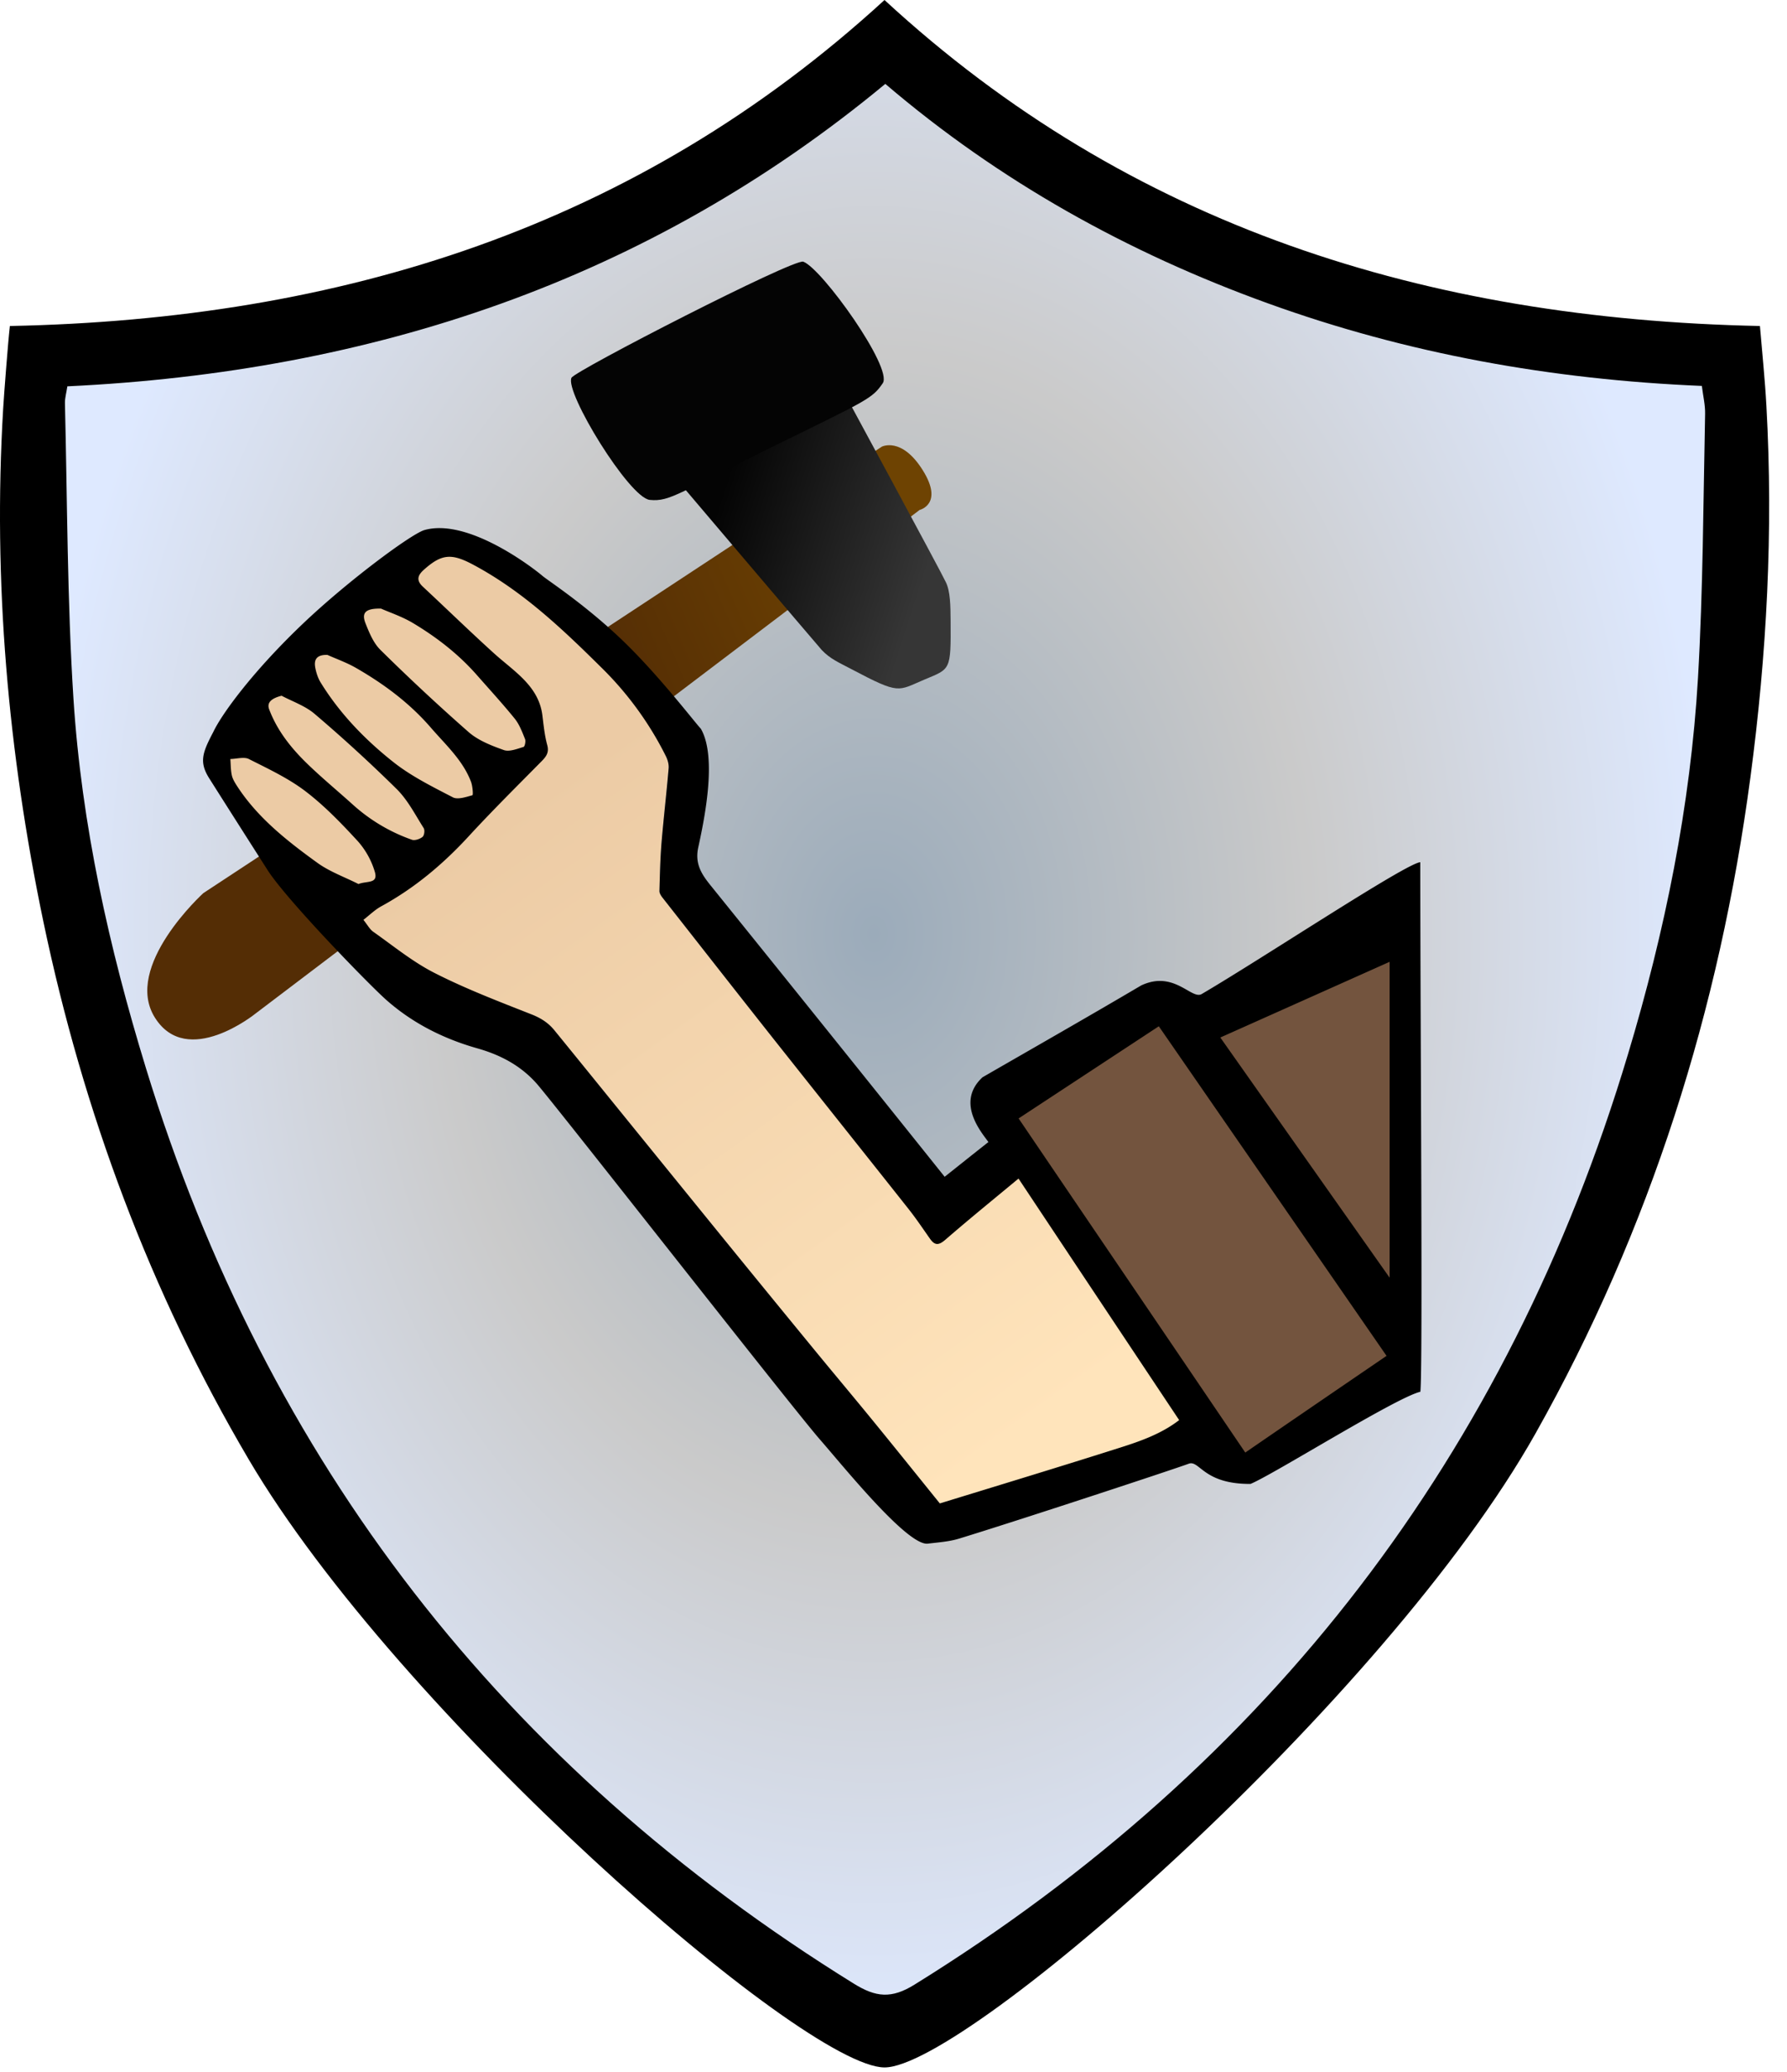 <svg width="88" height="102" fill="none" xmlns="http://www.w3.org/2000/svg"><g clip-path="url(#clip0_1_11)"><path fill-rule="evenodd" clip-rule="evenodd" d="M2.026 17.597C16.344 16.662 31.327 12.71 43.557 1.5c12.09 11.16 25.386 16.044 41.776 16.384.11 1.32-.026 14.66-.836 20.73-1.52 11.42-5.147 21.73-10.807 31.79-7.37 13.1-26.13 30.381-30.129 30.381-3.999 0-22.063-15.959-30.207-29.769-6.756-14.022-8.09-16.11-10.05-25.47-1.74-8.34-2.182-26.933-1.278-27.95z" fill="url(#paint0_radial_1_11)"/><path fill-rule="evenodd" clip-rule="evenodd" d="M.487 16.05c16.23-.32 30.84-4.84 43.07-16.05 12.09 11.16 26.72 15.71 43.11 16.05.11 1.32.25 2.64.32 3.96.34 6.12.02 12.2-.79 18.27-1.52 11.42-4.92 22.23-10.58 32.29-7.37 13.1-28.057 31.215-32.056 31.215-3.999 0-23.964-17.445-31.314-29.935-4.86-8.25-8.15-17.11-10.11-26.47C.397 37.04-.353 28.62.157 20.1c.04-.67.24-3.29.33-4.05zm2.83 2.97c-.05.33-.12.57-.12.81.12 4.86.11 9.72.42 14.57.4 6.2 1.75 12.25 3.57 18.19 5.95 19.41 17.62 34.39 34.86 45.07 1.08.67 1.85.76 3 .04 17.49-10.84 29.21-26.09 35.12-45.79 1.82-6.05 3.08-12.23 3.45-18.54.25-4.32.26-8.66.35-12.99.01-.44-.1-.89-.16-1.38-7.38-.31-14.5-1.58-21.38-4.07-6.89-2.49-13.21-6-18.83-10.8-11.71 9.7-25.3 14.18-40.28 14.89z" fill="#000"/><path d="M43.42 21.994L10.014 43.97S6.04 47.575 7.628 50.1c1.587 2.527 4.947-.194 4.947-.194l32.711-24.8s1.2-.284.156-1.954c-1.045-1.67-2.021-1.16-2.021-1.16z" fill="url(#paint1_linear_1_11)"/><path d="M41.332 18.898c-.223-.28-.784-.435-.784-.435l-8.321 3.848s8.008 9.437 8.239 9.69c.424.446.846.617 1.498.961 2.365 1.249 2.234 1.053 3.555.497 1.29-.543 1.311-.422 1.293-2.906-.005-.704-.012-1.452-.237-1.896-.182-.413-5.243-9.76-5.243-9.76z" fill="url(#paint2_linear_1_11)"/><path d="M43.47 18.868c.516-.745-2.998-5.654-3.913-5.985-.464-.167-11.243 5.37-11.414 5.715-.347.7 2.842 5.909 3.854 6.013 1.012.104 1.468-.38 6.132-2.66 4.665-2.28 4.825-2.339 5.341-3.083z" fill="#040404"/><path fill-rule="evenodd" clip-rule="evenodd" d="M69.037 45.195l.073 20.211-.364 2.327-7.792 4.659-12.32-17.853 8.305-4.736 1.879.297 10.219-4.905z" fill="#73543E"/><path d="M59.644 70.66s-3.755 1.135-4.208 1.28c-2.943.936-6.19 1.164-9.155 2.079-1.126-1.39-2.188-2.714-3.26-4.031-.986-1.204-1.983-2.398-2.975-3.602-1.256-1.53-2.511-3.065-3.762-4.6-1.59-1.948-3.169-3.907-4.758-5.86-1.412-1.736-2.819-3.473-4.23-5.21-.287-.35-.648-.588-1.106-.77-1.611-.635-3.46-.793-4.997-1.574-1.088-.553-2.042-1.45-3.04-2.147-.177-.125-2.954-2.45-3.945-3.35-1.144-1.566-2.777-3.846-3.682-5.358-.318-.3 7.43-8.142 7.743-8.426.878-.796 3.584-2.642 4.646-2.074 2.447 1.303 5.004 3.841 6.922 5.738 1.3 1.282 2.13 2.83 2.939 4.443.092.186.167.419.15.62-.102 1.225-.247 2.445-.35 3.67-.064.79-.08 1.586-.102 2.382-.005.108.081.232.156.33 1.838 2.341 3.67 4.682 5.519 7.018 2.188 2.77 5.405 5.525 7.593 8.294.377.476 4.429-3.017 4.429-2.981l9.473 14.13z" fill="url(#paint3_linear_1_11)"/><path fill-rule="evenodd" clip-rule="evenodd" d="M69.945 68.52c-1.192.278-7.244 4.08-8.364 4.537-2.34.016-2.506-1.199-3.05-.992-.738.274-8.25 2.75-11.285 3.68-.496.155-1.04.19-1.563.253-1.008.108-4.182-3.845-5.314-5.137-1.374-1.576-13.052-16.506-13.942-17.514-.776-.873-1.756-1.405-2.926-1.736-1.66-.47-3.19-1.24-4.484-2.387-.878-.78-4.92-4.941-5.847-6.398-.96-1.504-1.919-3.008-2.873-4.517-.5-.796-.326-1.26.205-2.269.423-.9 1.978-3.026 4.473-5.39 2.178-2.062 5.202-4.306 5.902-4.547 2.185-.644 5.47 1.932 5.841 2.253.272.231 2.146 1.439 3.992 3.225 1.784 1.725 3.542 4.03 3.801 4.294.83 1.423.146 4.594-.13 5.865-.182.869.243 1.401.728 1.995a4429.944 4429.944 0 0111.41 14.201c.743-.589 1.438-1.147 2.155-1.71-.285-.414-1.652-1.931-.29-3.189 2.608-1.504 5.221-2.992 7.813-4.521 1.621-.764 2.48.718 2.98.423 3.008-1.762 10.062-6.439 10.763-6.49.005 8.697.129 24.888.005 26.071zM50.156 58.024c-1.24 1.029-2.441 2.005-3.605 3.013-.329.284-.518.284-.755-.052-.35-.496-.684-.997-1.061-1.472-2.194-2.77-4.393-5.525-6.586-8.295-1.849-2.336-3.68-4.677-5.519-7.018-.075-.093-.156-.222-.156-.33.022-.796.038-1.592.103-2.383.102-1.224.247-2.444.35-3.669.016-.201-.054-.434-.151-.62a16.361 16.361 0 00-3.174-4.346c-1.919-1.897-3.87-3.757-6.317-5.06-1.061-.563-1.546-.521-2.425.27-.312.284-.355.526-.032.826 1.164 1.085 2.307 2.196 3.487 3.266.991.9 2.226 1.613 2.398 3.09.06.486.108.972.237 1.442.092.342-.032.538-.258.77-1.213 1.23-2.442 2.445-3.611 3.716-1.256 1.364-2.652 2.543-4.306 3.447-.313.17-.577.434-.879.667.2.248.307.46.48.584.997.702 1.956 1.493 3.04 2.04 1.535.781 3.163 1.401 4.774 2.037.453.18.814.413 1.105.77 1.412 1.731 2.819 3.473 4.23 5.21 1.585 1.953 3.17 3.906 4.76 5.86a1639.34 1639.34 0 003.761 4.599c.986 1.204 1.989 2.392 2.975 3.602 1.072 1.312 2.134 2.635 3.26 4.03 2.97-.914 5.923-1.808 8.866-2.744 1.029-.325 2.058-.692 2.92-1.359-2.646-3.974-5.26-7.901-7.91-11.89zm18.124 8.729c-3.73-5.4-7.448-10.775-11.215-16.227l-6.904 4.537c3.735 5.509 7.448 10.971 11.162 16.45 2.333-1.603 4.602-3.153 6.957-4.76zm.151-3.85v-15.55c-2.786 1.245-5.535 2.475-8.337 3.726l8.337 11.824zm-52.308-30.66c-.523-.016-.673.226-.598.624.048.259.135.528.275.75.938 1.519 2.183 2.806 3.59 3.917.872.687 1.907 1.199 2.91 1.72.236.125.651-.015.964-.103.043-.015.01-.439-.065-.65-.399-1.065-1.245-1.825-1.978-2.672-1.045-1.21-2.3-2.145-3.68-2.94-.448-.26-.944-.435-1.418-.647zm2.64-2.28c-.764-.015-.97.202-.764.724.183.46.388.966.733 1.307a101.908 101.908 0 004.349 4.052c.474.413 1.126.666 1.735.883.27.093.652-.062.965-.155.064-.02.118-.279.075-.387-.14-.347-.275-.714-.506-1.003-.599-.739-1.245-1.442-1.876-2.16-.905-1.028-1.989-1.866-3.169-2.568-.528-.31-1.137-.512-1.541-.693zm-4.898 4.29c-.523.134-.733.35-.609.671.404 1.075 1.121 1.959 1.951 2.75.7.671 1.45 1.291 2.172 1.943a8.575 8.575 0 002.905 1.726c.145.051.399-.037.523-.14.091-.078.123-.336.053-.44-.415-.655-.776-1.369-1.32-1.911a74.831 74.831 0 00-4.047-3.706c-.458-.392-1.078-.604-1.628-.894zm3.789 9.27c.41-.165.986.005.803-.604a3.979 3.979 0 00-.836-1.504c-.803-.873-1.638-1.742-2.586-2.465-.836-.636-1.827-1.1-2.781-1.582-.237-.118-.604-.005-.911 0 .022.27.016.548.075.812.044.186.157.367.264.532 1.003 1.545 2.453 2.687 3.94 3.762.604.44 1.347.703 2.032 1.05z" fill="#000"/></g><defs><linearGradient id="paint1_linear_1_11" x1="46.582" y1="28.553" x2="23.755" y2="38.405" gradientUnits="userSpaceOnUse"><stop offset=".135" stop-color="#6E4302"/><stop offset=".693" stop-color="#542D05"/></linearGradient><linearGradient id="paint2_linear_1_11" x1="50.205" y1="22.624" x2="30.622" y2="16.351" gradientUnits="userSpaceOnUse"><stop offset=".13" stop-color="#363636"/><stop offset=".654" stop-color="#040404"/></linearGradient><linearGradient id="paint3_linear_1_11" x1="23.5" y1="41" x2="49" y2="76.5" gradientUnits="userSpaceOnUse"><stop stop-color="#ECCBA5"/><stop offset=".911" stop-color="#FFE4BB"/></linearGradient><radialGradient id="paint0_radial_1_11" cx="0" cy="0" r="1" gradientUnits="userSpaceOnUse" gradientTransform="matrix(.468 54.785 -41 .35 43 46)"><stop stop-color="#9BABBA"/><stop offset=".521" stop-color="#CACACA"/><stop offset="1" stop-color="#DEE9FF"/></radialGradient><clipPath id="clip0_1_11"><path fill="#fff" d="M0 0h87.121v101.785H0z"/></clipPath></defs></svg>